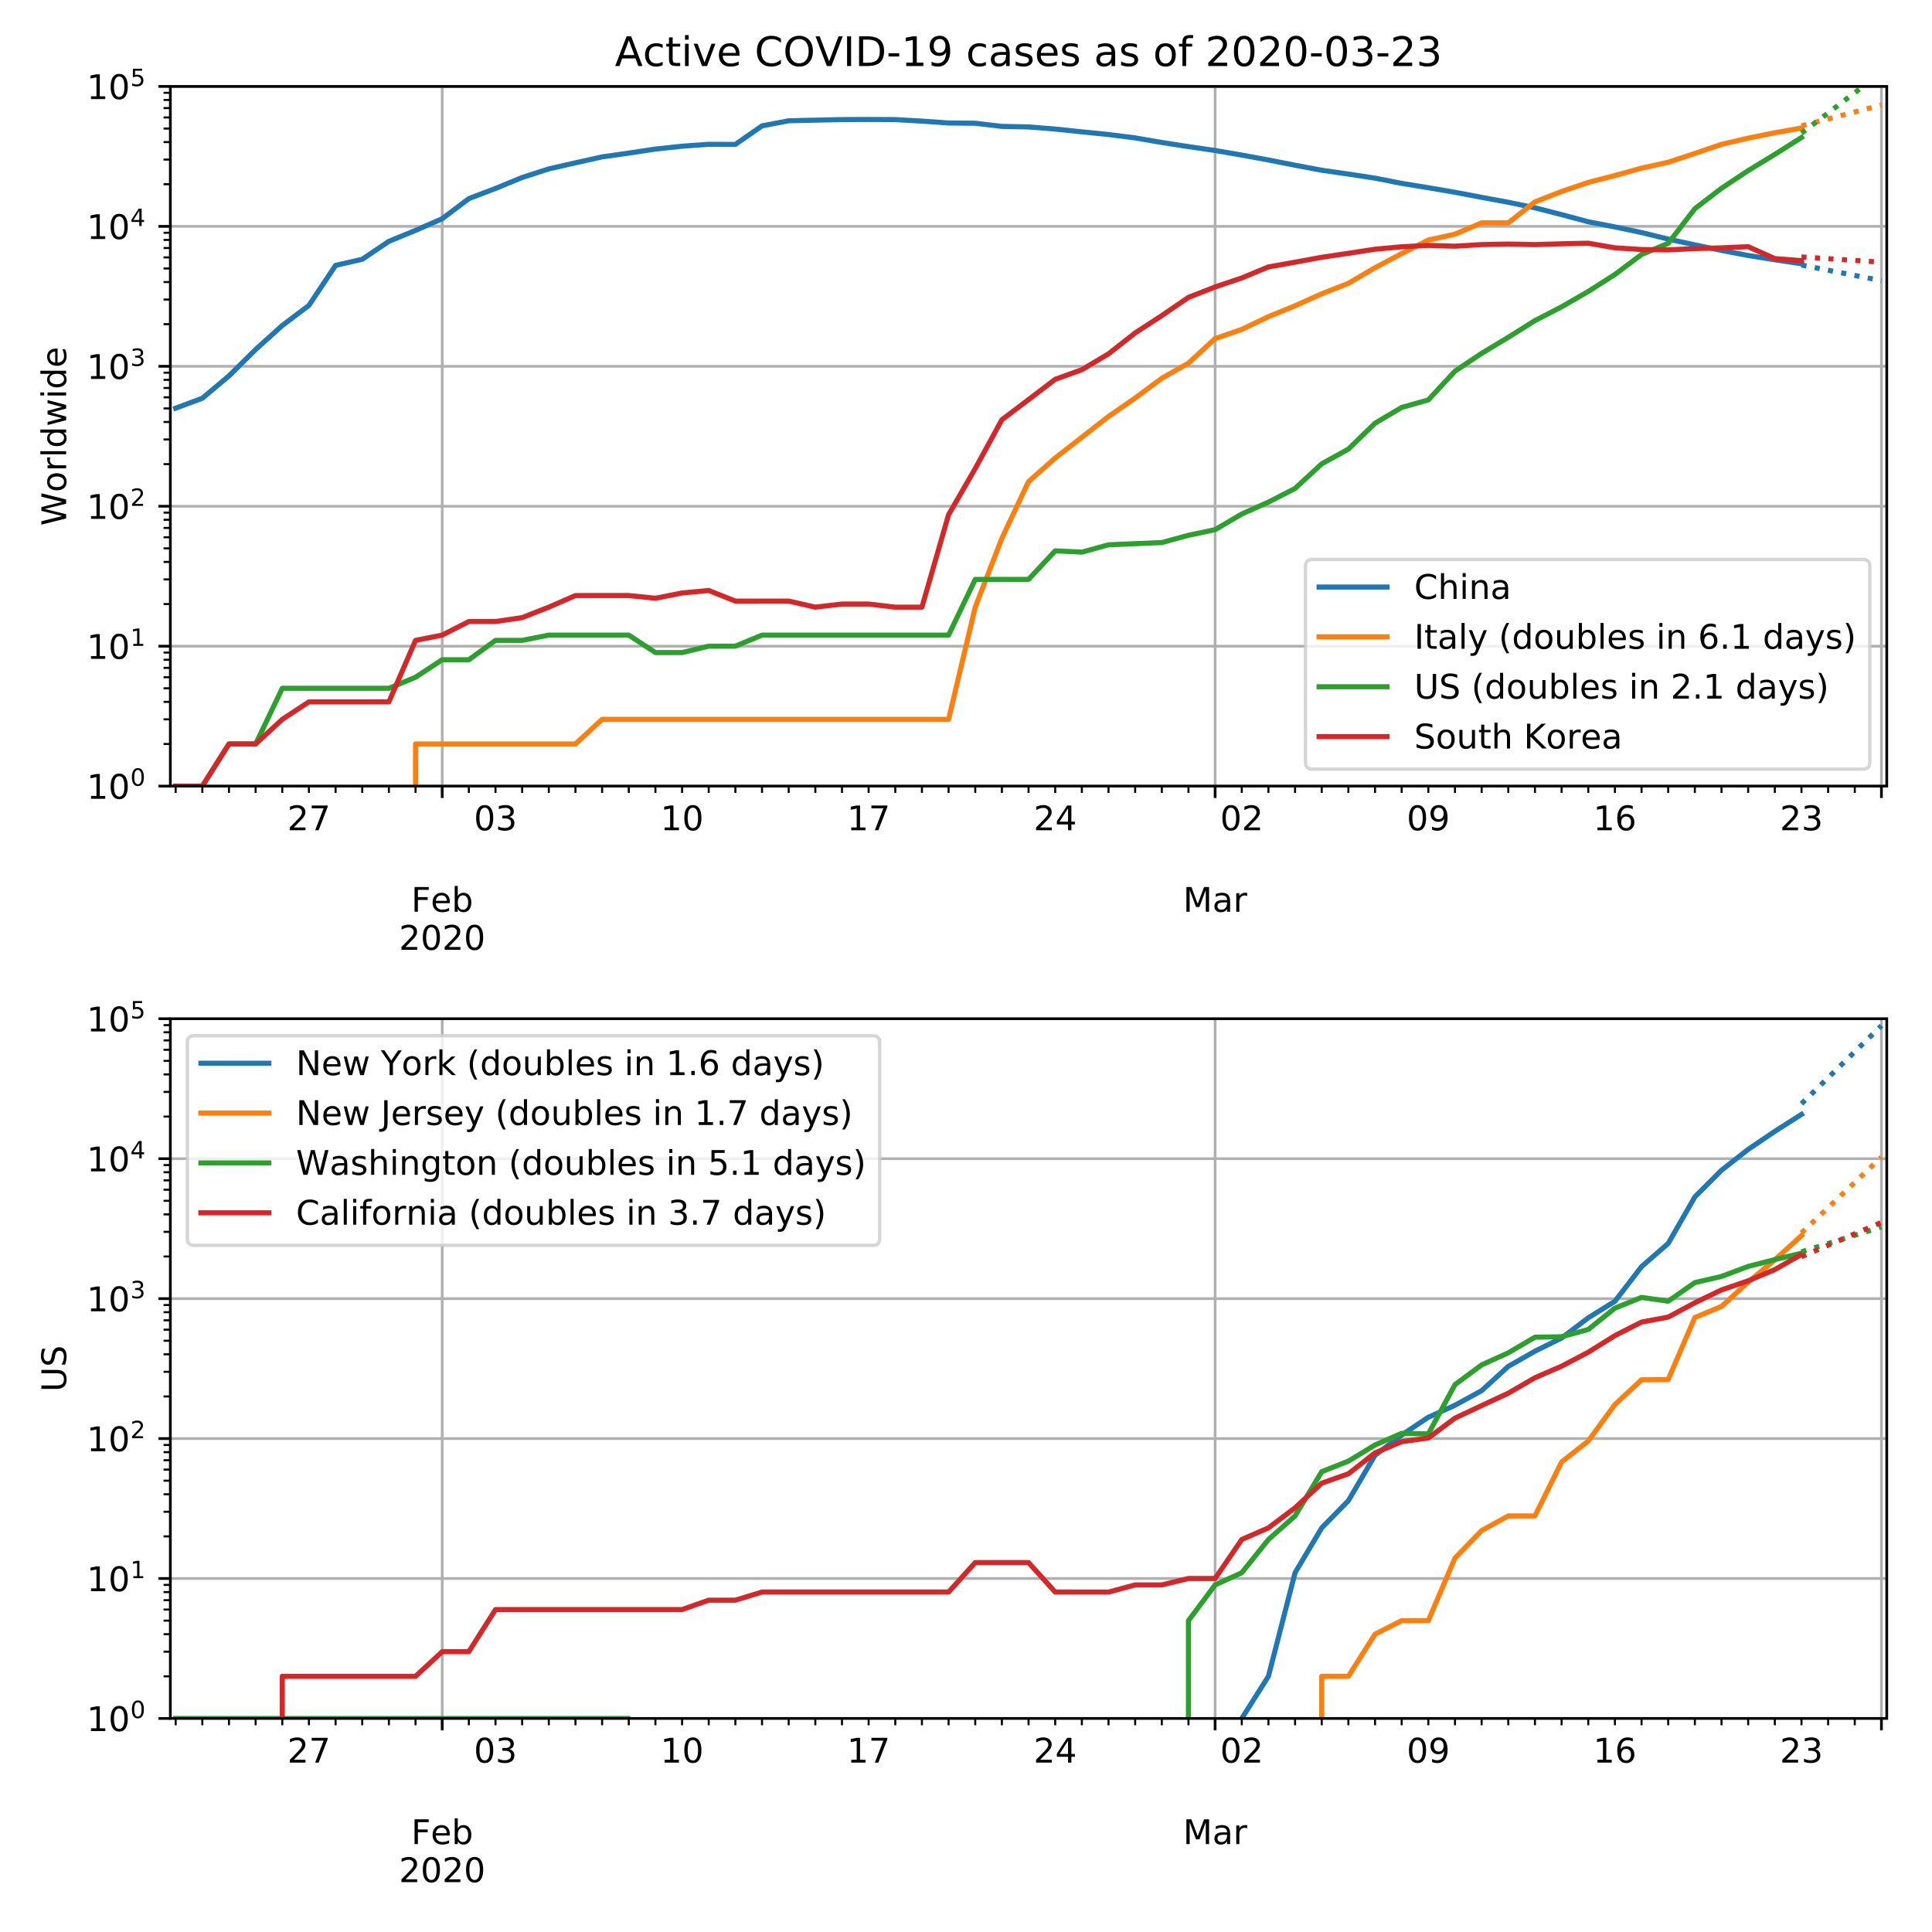 <svg height="758.4" stroke-linejoin="round" viewBox="0 0 568.8 568.8" width="758.4" xmlns="http://www.w3.org/2000/svg" xmlns:xlink="http://www.w3.org/1999/xlink"><defs><path id="v" d="M30.61 48.39q-7.22 0-11.422-5.64-4.204-5.64-4.204-15.453 0-9.813 4.172-15.453 4.188-5.64 11.453-5.64 7.188 0 11.375 5.655 4.203 5.672 4.203 15.438 0 9.719-4.203 15.406-4.187 5.688-11.375 5.688zm0 7.61q11.718 0 18.406-7.625 6.703-7.61 6.703-21.078 0-13.422-6.703-21.078-6.688-7.64-18.407-7.64-11.765 0-18.437 7.64-6.656 7.656-6.656 21.078 0 13.469 6.656 21.078Q18.844 56 30.609 56z" stroke-linejoin="round"/><path id="R" d="M9.813 72.906h13.28l32.329-60.984v60.984h9.562V0h-13.28L19.39 60.984V0H9.813z" stroke-linejoin="round"/><path id="b" d="M0 0v3.5" stroke="#000" stroke-linejoin="round" stroke-width=".8"/><path id="c" d="M9.813 72.906h41.89v-8.312H19.672V43.109h28.906v-8.297H19.672V0h-9.86z" stroke-linejoin="round"/><path id="d" d="M56.203 29.594v-4.39H14.891q.593-9.282 5.593-14.142 5-4.859 13.938-4.859 5.172 0 10.031 1.266 4.86 1.265 9.656 3.812v-8.5Q49.266.734 44.187-.344 39.11-1.422 33.892-1.422q-13.094 0-20.735 7.61-7.64 7.625-7.64 20.625 0 13.421 7.25 21.296Q20.016 56 32.328 56q11.031 0 17.453-7.11 6.422-7.093 6.422-19.296zm-8.984 2.64q-.094 7.36-4.125 11.75-4.032 4.407-10.672 4.407-7.516 0-12.031-4.25-4.516-4.25-5.203-11.97z" stroke-linejoin="round"/><path id="e" d="M48.688 27.297q0 9.906-4.079 15.547-4.078 5.64-11.203 5.64-7.14 0-11.218-5.64-4.079-5.64-4.079-15.547 0-9.906 4.078-15.547 4.079-5.64 11.22-5.64 7.124 0 11.202 5.64t4.078 15.547zM18.108 46.39q2.844 4.875 7.157 7.234Q29.594 56 35.594 56q9.968 0 16.187-7.906 6.235-7.907 6.235-20.797T51.78 6.484q-6.218-7.906-16.187-7.906-6 0-10.328 2.375-4.313 2.375-7.157 7.25V0H9.08v75.984h9.03z" stroke-linejoin="round"/><path id="f" d="M19.188 8.297h34.421V0H7.33v8.297q5.609 5.812 15.296 15.594 9.703 9.797 12.188 12.64 4.734 5.313 6.609 9 1.89 3.688 1.89 7.25 0 5.813-4.078 9.469-4.078 3.672-10.625 3.672-4.64 0-9.797-1.61-5.14-1.609-11-4.89v9.969Q13.767 71.78 18.938 73q5.188 1.219 9.485 1.219 11.328 0 18.062-5.672 6.735-5.656 6.735-15.125 0-4.5-1.688-8.531-1.672-4.016-6.125-9.485-1.218-1.422-7.765-8.187-6.532-6.766-18.453-18.922z" stroke-linejoin="round"/><path id="g" d="M31.781 66.406q-7.61 0-11.453-7.5Q16.5 51.422 16.5 36.375q0-14.984 3.828-22.484 3.844-7.5 11.453-7.5 7.672 0 11.5 7.5 3.844 7.5 3.844 22.484 0 15.047-3.844 22.531-3.828 7.5-11.5 7.5zm0 7.813q12.266 0 18.735-9.703 6.468-9.688 6.468-28.141 0-18.406-6.468-28.11-6.47-9.687-18.735-9.687-12.25 0-18.718 9.688-6.47 9.703-6.47 28.109 0 18.453 6.47 28.14Q19.53 74.22 31.78 74.22z" stroke-linejoin="round"/><path id="h" d="M9.813 72.906h14.703l18.593-49.61 18.703 49.61h14.704V0H66.89v64.016l-18.797-50h-9.907l-18.796 50V0H9.813z" stroke-linejoin="round"/><path id="i" d="M34.281 27.484q-10.89 0-15.093-2.484-4.204-2.484-4.204-8.5 0-4.781 3.157-7.594 3.156-2.797 8.562-2.797 7.485 0 12 5.297 4.516 5.297 4.516 14.078v2zm17.922 3.72V0H43.22v8.297Q40.14 3.328 35.547.953q-4.594-2.375-11.234-2.375-8.391 0-13.36 4.719Q6 8.016 6 15.922q0 9.219 6.172 13.906 6.187 4.688 18.437 4.688h12.61v.89q0 6.203-4.078 9.594-4.078 3.39-11.453 3.39-4.688 0-9.141-1.124-4.438-1.125-8.531-3.375v8.312q4.921 1.906 9.562 2.844 4.64.953 9.031.953 11.875 0 17.735-6.156 5.86-6.14 5.86-18.64z" stroke-linejoin="round"/><path id="j" d="M41.11 46.297q-1.516.875-3.297 1.281Q36.03 48 33.89 48q-7.625 0-11.703-4.953-4.079-4.953-4.079-14.234V0H9.08v54.688h9.03v-8.5q2.844 4.984 7.375 7.39Q30.031 56 36.531 56q.922 0 2.047-.125 1.125-.11 2.484-.36z" stroke-linejoin="round"/><path id="k" d="M0 0v2" stroke="#000" stroke-linejoin="round" stroke-width=".6"/><path id="l" d="M8.203 72.906h46.875v-4.203L28.61 0H18.312L43.22 64.594H8.203z" stroke-linejoin="round"/><path id="m" d="M40.578 39.313Q47.656 37.797 51.625 33q3.984-4.781 3.984-11.813 0-10.78-7.422-16.703-7.421-5.906-21.093-5.906-4.578 0-9.438.906-4.86.907-10.031 2.72v9.515q4.094-2.39 8.969-3.61 4.89-1.218 10.218-1.218 9.266 0 14.125 3.656 4.86 3.656 4.86 10.64 0 6.454-4.516 10.079-4.515 3.64-12.562 3.64h-8.5v8.11h8.89q7.266 0 11.125 2.906 3.86 2.906 3.86 8.375 0 5.61-3.985 8.61-3.968 3.015-11.39 3.015-4.063 0-8.703-.89-4.641-.876-10.203-2.72v8.782q5.624 1.562 10.53 2.344 4.907.78 9.25.78 11.235 0 17.766-5.109 6.547-5.093 6.547-13.78 0-6.063-3.468-10.235-3.47-4.172-9.86-5.782z" stroke-linejoin="round"/><path id="n" d="M12.406 8.297h16.11v55.625l-17.532-3.516v8.985l17.438 3.515h9.86V8.296H54.39V0H12.406z" stroke-linejoin="round"/><path id="o" d="M37.797 64.313L12.89 25.39h24.906zm-2.594 8.593H47.61V25.391h10.407v-8.203H47.609V0h-9.812v17.188H4.89v9.515z" stroke-linejoin="round"/><path id="p" d="M10.984 1.516V10.5q3.72-1.766 7.516-2.688 3.813-.921 7.484-.921 9.766 0 14.907 6.562 5.156 6.563 5.89 19.953-2.828-4.203-7.187-6.453-4.344-2.25-9.61-2.25-10.937 0-17.312 6.61-6.375 6.625-6.375 18.109 0 11.219 6.64 18 6.641 6.797 17.672 6.797 12.657 0 19.313-9.703 6.672-9.688 6.672-28.141 0-17.234-8.188-27.516Q40.234-1.42 26.422-1.42q-3.719 0-7.531.734-3.797.734-7.907 2.203zM30.61 32.422q6.641 0 10.516 4.531 3.89 4.547 3.89 12.469 0 7.86-3.89 12.422-3.875 4.562-10.516 4.562-6.64 0-10.515-4.562-3.875-4.563-3.875-12.422 0-7.922 3.875-12.469 3.875-4.531 10.515-4.531z" stroke-linejoin="round"/><path id="q" d="M33.016 40.375q-6.641 0-10.532-4.547-3.875-4.531-3.875-12.437 0-7.86 3.875-12.438 3.891-4.562 10.532-4.562 6.64 0 10.515 4.562 3.875 4.578 3.875 12.438 0 7.906-3.875 12.437-3.875 4.547-10.515 4.547zm19.578 30.922v-8.984q-3.719 1.75-7.5 2.671-3.782.938-7.5.938-9.766 0-14.922-6.594-5.14-6.594-5.875-19.922 2.875 4.25 7.219 6.516 4.359 2.266 9.578 2.266 10.984 0 17.36-6.672 6.374-6.657 6.374-18.125 0-11.235-6.64-18.032-6.641-6.78-17.672-6.78-12.657 0-19.344 9.687-6.688 9.703-6.688 28.109 0 17.281 8.204 27.563 8.203 10.28 22.015 10.28 3.719 0 7.5-.734t7.89-2.187z" stroke-linejoin="round"/><path id="r" d="M0 0h-3.5" stroke="#000" stroke-linejoin="round" stroke-width=".8"/><path id="s" d="M10.797 72.906h38.719v-8.312H19.828v-17.86q2.14.735 4.281 1.094 2.157.36 4.313.36 12.203 0 19.328-6.688 7.14-6.688 7.14-18.11 0-11.765-7.328-18.296-7.328-6.516-20.656-6.516-4.593 0-9.36.781-4.75.782-9.827 2.344v9.922q4.39-2.39 9.078-3.563 4.687-1.171 9.906-1.171 8.453 0 13.375 4.437 4.938 4.438 4.938 12.063 0 7.609-4.938 12.047-4.922 4.453-13.375 4.453-3.953 0-7.89-.875-3.922-.875-8.016-2.735z" stroke-linejoin="round"/><path id="t" d="M0 0h-2" stroke="#000" stroke-linejoin="round" stroke-width=".6"/><path id="u" d="M3.328 72.906h9.953L28.61 11.281l15.282 61.625h11.093l15.328-61.625 15.282 61.625h10.015L77.297 0H64.89L49.516 63.281 33.984 0H21.578z" stroke-linejoin="round"/><path id="P" d="M53.516 70.516V60.89q-5.61 2.687-10.594 4-4.984 1.328-9.625 1.328-8.047 0-12.422-3.125t-4.375-8.89q0-4.845 2.906-7.313 2.907-2.453 11.016-3.97l5.953-1.218q11.031-2.11 16.281-7.406 5.25-5.297 5.25-14.172 0-10.61-7.11-16.078-7.093-5.469-20.812-5.469-5.172 0-11.015 1.172Q13.14.922 6.89 3.219v10.156q6-3.36 11.765-5.078 5.766-1.703 11.328-1.703 8.438 0 13.032 3.312 4.593 3.328 4.593 9.485 0 5.359-3.297 8.39-3.296 3.032-10.812 4.547L27.484 33.5q-11.03 2.188-15.968 6.875-4.922 4.688-4.922 13.047 0 9.672 6.812 15.234 6.813 5.563 18.766 5.563 5.14 0 10.453-.938 5.328-.922 10.89-2.765z" stroke-linejoin="round"/><path id="w" d="M9.422 75.984h8.984V0H9.422z" stroke-linejoin="round"/><path id="x" d="M45.406 46.39v29.594h8.985V0h-8.985v8.203Q42.578 3.328 38.25.953q-4.313-2.375-10.375-2.375-9.906 0-16.14 7.906-6.22 7.922-6.22 20.813 0 12.89 6.22 20.797Q17.968 56 27.874 56q6.063 0 10.375-2.375 4.328-2.36 7.156-7.234zm-30.61-19.093q0-9.906 4.079-15.547 4.078-5.64 11.203-5.64 7.125 0 11.219 5.64 4.11 5.64 4.11 15.547 0 9.906-4.11 15.547-4.094 5.64-11.219 5.64-7.125 0-11.203-5.64-4.078-5.64-4.078-15.547z" stroke-linejoin="round"/><path id="y" d="M4.203 54.688h8.985l11.234-42.672 11.172 42.672h10.593l11.235-42.672 11.187 42.672h8.985L63.28 0H52.688L40.922 44.828 29.109 0H18.5z" stroke-linejoin="round"/><path id="z" d="M9.422 54.688h8.984V0H9.422zm0 21.296h8.984v-11.39H9.422z" stroke-linejoin="round"/><path id="A" d="M48.781 52.594v-8.407q-3.812 2.11-7.64 3.157-3.828 1.047-7.735 1.047-8.75 0-13.593-5.547-4.829-5.532-4.829-15.547 0-10.016 4.829-15.563 4.843-5.53 13.593-5.53 3.907 0 7.735 1.046 3.828 1.047 7.64 3.156V2.094Q45.016.344 40.984-.531q-4.015-.89-8.562-.89-12.36 0-19.64 7.765-7.266 7.765-7.266 20.953 0 13.375 7.343 21.031Q20.22 56 33.016 56q4.14 0 8.093-.86 3.953-.843 7.672-2.546z" stroke-linejoin="round"/><path id="B" d="M18.313 70.219V54.688h18.5v-6.985h-18.5V18.016q0-6.688 1.828-8.594 1.828-1.906 7.453-1.906h9.218V0h-9.218q-10.407 0-14.36 3.875-3.953 3.89-3.953 14.14v29.688H2.687v6.984h6.594V70.22z" stroke-linejoin="round"/><path id="C" d="M64.406 67.281v-10.39q-4.984 4.64-10.625 6.922-5.64 2.296-11.984 2.296-12.5 0-19.14-7.64-6.641-7.64-6.641-22.094 0-14.406 6.64-22.047 6.64-7.64 19.14-7.64 6.345 0 11.985 2.296 5.64 2.297 10.625 6.938V5.609Q59.234 2.094 53.437.33q-5.78-1.75-12.218-1.75-16.563 0-26.094 10.124-9.516 10.14-9.516 27.672 0 17.578 9.516 27.703 9.531 10.14 26.094 10.14 6.531 0 12.312-1.734 5.797-1.734 10.875-5.203z" stroke-linejoin="round"/><path id="D" d="M9.813 72.906h9.859V0h-9.86z" stroke-linejoin="round"/><path id="E" d="M4.89 31.39h26.313v-8H4.891z" stroke-linejoin="round"/><path id="F" d="M44.281 53.078v-8.5q-3.797 1.953-7.906 2.922-4.094.984-8.5.984-6.688 0-10.031-2.047-3.344-2.046-3.344-6.156 0-3.125 2.39-4.906 2.391-1.781 9.626-3.39l3.078-.688q9.562-2.047 13.593-5.781 4.032-3.735 4.032-10.422 0-7.625-6.032-12.078-6.03-4.438-16.578-4.438-4.39 0-9.156.86Q10.688.296 5.422 2v9.281q4.984-2.594 9.812-3.89 4.829-1.282 9.579-1.282 6.343 0 9.75 2.172 3.421 2.172 3.421 6.125 0 3.656-2.468 5.61-2.453 1.953-10.813 3.765l-3.125.735q-8.344 1.75-12.062 5.39-3.704 3.64-3.704 9.985 0 7.718 5.47 11.906Q16.75 56 26.811 56q4.97 0 9.36-.734 4.406-.72 8.11-2.188z" stroke-linejoin="round"/><path id="G" d="M37.11 75.984V68.5h-8.594q-4.828 0-6.72-1.953-1.874-1.953-1.874-7.031v-4.828h14.797v-6.985H19.922V0H10.89v47.703H2.297v6.984h8.594V58.5q0 9.125 4.25 13.297 4.25 4.187 13.468 4.187z" stroke-linejoin="round"/><path id="H" d="M54.89 33.016V0h-8.984v32.719q0 7.765-3.031 11.61-3.031 3.858-9.078 3.858-7.281 0-11.484-4.64-4.204-4.625-4.204-12.64V0H9.08v75.984h9.03V46.188q3.235 4.937 7.594 7.374Q30.078 56 35.797 56q9.422 0 14.25-5.828 4.844-5.828 4.844-17.156z" stroke-linejoin="round"/><path id="I" d="M54.89 33.016V0h-8.984v32.719q0 7.765-3.031 11.61-3.031 3.858-9.078 3.858-7.281 0-11.484-4.64-4.204-4.625-4.204-12.64V0H9.08v54.688h9.03v-8.5q3.235 4.937 7.594 7.374Q30.078 56 35.797 56q9.422 0 14.25-5.828 4.844-5.828 4.844-17.156z" stroke-linejoin="round"/><path id="J" d="M32.172-5.078q-3.797-9.766-7.422-12.735-3.61-2.984-9.656-2.984H7.906v7.516h5.282q3.703 0 5.75 1.765Q21-9.766 23.483-3.219l1.61 4.094-22.11 53.813H12.5l17.094-42.766 17.093 42.766h9.516z" stroke-linejoin="round"/><path id="K" d="M31 75.875q-6.531-11.219-9.719-22.219-3.172-10.984-3.172-22.265 0-11.266 3.203-22.328Q24.517-2 31-13.188h-7.813Q15.875-1.704 12.235 9.375q-3.64 11.078-3.64 22.016 0 10.89 3.61 21.922 3.624 11.046 10.983 22.562z" stroke-linejoin="round"/><path id="L" d="M8.5 21.578v33.11h8.984V21.922q0-7.766 3.016-11.656 3.031-3.875 9.094-3.875 7.265 0 11.484 4.64 4.234 4.64 4.234 12.656v31h8.985V0h-8.984v8.406Q42.047 3.422 37.718 1q-4.313-2.422-10.032-2.422-9.421 0-14.312 5.86Q8.5 10.296 8.5 21.578z" stroke-linejoin="round"/><path id="M" d="M10.688 12.406H21V0H10.687z" stroke-linejoin="round"/><path id="N" d="M8.016 75.875h7.812q7.313-11.516 10.953-22.563 3.64-11.03 3.64-21.921 0-10.938-3.64-22.016-3.64-11.078-10.953-22.563H8.016Q14.5-2 17.703 9.063q3.203 11.063 3.203 22.329 0 11.28-3.203 22.265-3.203 11-9.687 22.219z" stroke-linejoin="round"/><path id="O" d="M8.688 72.906h9.921V28.61q0-11.718 4.235-16.875 4.25-5.14 13.781-5.14 9.469 0 13.719 5.14 4.25 5.157 4.25 16.875v44.297H64.5V27.391q0-14.25-7.063-21.532-7.046-7.28-20.812-7.28-13.828 0-20.89 7.28-7.047 7.282-7.047 21.532z" stroke-linejoin="round"/><clipPath id="Q" stroke-linejoin="round"><path d="M50.15 299.928h505.33v206H50.15z"/></clipPath><clipPath id="a" stroke-linejoin="round"><path d="M50.15 25.44h505.33v206H50.15z"/></clipPath></defs><path d="M0 568.8h568.8V0H0z" fill="#fff"/><path d="M50.15 231.44h505.33v-206H50.15z" fill="#fff"/><path clip-path="url(#a)" d="M130.187 231.44v-206" fill="none" stroke="#b0b0b0" stroke-linecap="square" stroke-width=".8"/><use stroke="#000" stroke-width=".8" x="130.187" xlink:href="#b" y="231.44"/><g transform="matrix(.1 0 0 -.1 121.064 268.434)"><use xlink:href="#c"/><use x="57.441" xlink:href="#d"/><use x="118.965" xlink:href="#e"/></g><g transform="matrix(.1 0 0 -.1 117.462 279.632)"><use xlink:href="#f"/><use x="63.623" xlink:href="#g"/><use x="127.246" xlink:href="#f"/><use x="190.869" xlink:href="#g"/></g><path clip-path="url(#a)" d="M357.742 231.44v-206" fill="none" stroke="#b0b0b0" stroke-linecap="square" stroke-width=".8"/><use stroke="#000" stroke-width=".8" x="357.742" xlink:href="#b" y="231.44"/><g transform="matrix(.1 0 0 -.1 348.309 268.434)"><use xlink:href="#h"/><use x="86.279" xlink:href="#i"/><use x="147.559" xlink:href="#j"/></g><g stroke-width=".8"><path clip-path="url(#a)" d="M553.91 231.44v-206" fill="none" stroke="#b0b0b0" stroke-linecap="square"/><use stroke="#000" x="553.911" xlink:href="#b" y="231.44"/></g><use stroke="#000" stroke-width=".6" x="51.72" xlink:href="#k" y="231.44"/><use stroke="#000" stroke-width=".6" x="59.566" xlink:href="#k" y="231.44"/><use stroke="#000" stroke-width=".6" x="67.413" xlink:href="#k" y="231.44"/><use stroke="#000" stroke-width=".6" x="75.26" xlink:href="#k" y="231.44"/><use stroke="#000" stroke-width=".6" x="83.106" xlink:href="#k" y="231.44"/><use stroke="#000" stroke-width=".6" x="90.953" xlink:href="#k" y="231.44"/><g transform="matrix(.1 0 0 -.1 84.59 244.438)"><use xlink:href="#f"/><use x="63.623" xlink:href="#l"/></g><g stroke="#000" stroke-width=".6"><use x="98.8" xlink:href="#k" y="231.44"/><use x="106.647" xlink:href="#k" y="231.44"/><use x="114.493" xlink:href="#k" y="231.44"/><use x="122.34" xlink:href="#k" y="231.44"/><use x="130.187" xlink:href="#k" y="231.44"/><use x="138.034" xlink:href="#k" y="231.44"/></g><use stroke="#000" stroke-width=".6" x="145.88" xlink:href="#k" y="231.44"/><g transform="matrix(.1 0 0 -.1 139.518 244.438)"><use xlink:href="#g"/><use x="63.623" xlink:href="#m"/></g><use stroke="#000" stroke-width=".6" x="153.727" xlink:href="#k" y="231.44"/><use stroke="#000" stroke-width=".6" x="161.574" xlink:href="#k" y="231.44"/><use stroke="#000" stroke-width=".6" x="169.421" xlink:href="#k" y="231.44"/><use stroke="#000" stroke-width=".6" x="177.267" xlink:href="#k" y="231.44"/><use stroke="#000" stroke-width=".6" x="185.114" xlink:href="#k" y="231.44"/><use stroke="#000" stroke-width=".6" x="192.961" xlink:href="#k" y="231.44"/><use stroke="#000" stroke-width=".6" x="200.808" xlink:href="#k" y="231.44"/><g transform="matrix(.1 0 0 -.1 194.445 244.438)"><use xlink:href="#n"/><use x="63.623" xlink:href="#g"/></g><use stroke="#000" stroke-width=".6" x="208.654" xlink:href="#k" y="231.44"/><use stroke="#000" stroke-width=".6" x="216.501" xlink:href="#k" y="231.44"/><use stroke="#000" stroke-width=".6" x="224.348" xlink:href="#k" y="231.44"/><use stroke="#000" stroke-width=".6" x="232.194" xlink:href="#k" y="231.44"/><use stroke="#000" stroke-width=".6" x="240.041" xlink:href="#k" y="231.44"/><use stroke="#000" stroke-width=".6" x="247.888" xlink:href="#k" y="231.44"/><use stroke="#000" stroke-width=".6" x="255.735" xlink:href="#k" y="231.44"/><g transform="matrix(.1 0 0 -.1 249.372 244.438)"><use xlink:href="#n"/><use x="63.623" xlink:href="#l"/></g><use stroke="#000" stroke-width=".6" x="263.581" xlink:href="#k" y="231.44"/><use stroke="#000" stroke-width=".6" x="271.428" xlink:href="#k" y="231.44"/><use stroke="#000" stroke-width=".6" x="279.275" xlink:href="#k" y="231.44"/><use stroke="#000" stroke-width=".6" x="287.122" xlink:href="#k" y="231.44"/><use stroke="#000" stroke-width=".6" x="294.968" xlink:href="#k" y="231.44"/><use stroke="#000" stroke-width=".6" x="302.815" xlink:href="#k" y="231.44"/><use stroke="#000" stroke-width=".6" x="310.662" xlink:href="#k" y="231.44"/><g transform="matrix(.1 0 0 -.1 304.3 244.438)"><use xlink:href="#f"/><use x="63.623" xlink:href="#o"/></g><use stroke="#000" stroke-width=".6" x="318.509" xlink:href="#k" y="231.44"/><use stroke="#000" stroke-width=".6" x="326.355" xlink:href="#k" y="231.44"/><use stroke="#000" stroke-width=".6" x="334.202" xlink:href="#k" y="231.44"/><use stroke="#000" stroke-width=".6" x="342.049" xlink:href="#k" y="231.44"/><use stroke="#000" stroke-width=".6" x="349.896" xlink:href="#k" y="231.44"/><use stroke="#000" stroke-width=".6" x="357.742" xlink:href="#k" y="231.44"/><use stroke="#000" stroke-width=".6" x="365.589" xlink:href="#k" y="231.44"/><g transform="matrix(.1 0 0 -.1 359.226 244.438)"><use xlink:href="#g"/><use x="63.623" xlink:href="#f"/></g><use stroke="#000" stroke-width=".6" x="373.436" xlink:href="#k" y="231.44"/><use stroke="#000" stroke-width=".6" x="381.282" xlink:href="#k" y="231.44"/><use stroke="#000" stroke-width=".6" x="389.129" xlink:href="#k" y="231.44"/><use stroke="#000" stroke-width=".6" x="396.976" xlink:href="#k" y="231.44"/><use stroke="#000" stroke-width=".6" x="404.823" xlink:href="#k" y="231.44"/><use stroke="#000" stroke-width=".6" x="412.669" xlink:href="#k" y="231.44"/><use stroke="#000" stroke-width=".6" x="420.516" xlink:href="#k" y="231.44"/><g transform="matrix(.1 0 0 -.1 414.154 244.438)"><use xlink:href="#g"/><use x="63.623" xlink:href="#p"/></g><use stroke="#000" stroke-width=".6" x="428.363" xlink:href="#k" y="231.44"/><use stroke="#000" stroke-width=".6" x="436.21" xlink:href="#k" y="231.44"/><use stroke="#000" stroke-width=".6" x="444.056" xlink:href="#k" y="231.44"/><use stroke="#000" stroke-width=".6" x="451.903" xlink:href="#k" y="231.44"/><use stroke="#000" stroke-width=".6" x="459.75" xlink:href="#k" y="231.44"/><use stroke="#000" stroke-width=".6" x="467.597" xlink:href="#k" y="231.44"/><g><use stroke="#000" stroke-width=".6" x="475.443" xlink:href="#k" y="231.44"/><g transform="matrix(.1 0 0 -.1 469.08 244.438)"><use xlink:href="#n"/><use x="63.623" xlink:href="#q"/></g></g><use stroke="#000" stroke-width=".6" x="483.29" xlink:href="#k" y="231.44"/><use stroke="#000" stroke-width=".6" x="491.137" xlink:href="#k" y="231.44"/><use stroke="#000" stroke-width=".6" x="498.984" xlink:href="#k" y="231.44"/><use stroke="#000" stroke-width=".6" x="506.83" xlink:href="#k" y="231.44"/><use stroke="#000" stroke-width=".6" x="514.677" xlink:href="#k" y="231.44"/><use stroke="#000" stroke-width=".6" x="522.524" xlink:href="#k" y="231.44"/><g><use stroke="#000" stroke-width=".6" x="530.37" xlink:href="#k" y="231.44"/><g transform="matrix(.1 0 0 -.1 524.008 244.438)"><use xlink:href="#f"/><use x="63.623" xlink:href="#m"/></g></g><use stroke="#000" stroke-width=".6" x="538.217" xlink:href="#k" y="231.44"/><use stroke="#000" stroke-width=".6" x="546.064" xlink:href="#k" y="231.44"/><use stroke="#000" stroke-width=".6" x="553.911" xlink:href="#k" y="231.44"/><g><path clip-path="url(#a)" d="M50.15 231.44h505.33" fill="none" stroke="#b0b0b0" stroke-linecap="square" stroke-width=".8"/><use stroke="#000" stroke-width=".8" x="50.15" xlink:href="#r" y="231.44"/><g transform="matrix(.1 0 0 -.1 25.55 235.24)"><use transform="translate(0 .766)" xlink:href="#n"/><use transform="translate(63.623 .766)" xlink:href="#g"/><use transform="matrix(.7 0 0 .7 128.203 39.047)" xlink:href="#g"/></g><path clip-path="url(#a)" d="M50.15 190.24h505.33" fill="none" stroke="#b0b0b0" stroke-linecap="square" stroke-width=".8"/><use stroke="#000" stroke-width=".8" x="50.15" xlink:href="#r" y="190.24"/><g transform="matrix(.1 0 0 -.1 25.55 194.04)"><use transform="translate(0 .684)" xlink:href="#n"/><use transform="translate(63.623 .684)" xlink:href="#g"/><use transform="matrix(.7 0 0 .7 128.203 38.966)" xlink:href="#n"/></g><path clip-path="url(#a)" d="M50.15 149.04h505.33" fill="none" stroke="#b0b0b0" stroke-linecap="square" stroke-width=".8"/><use stroke="#000" stroke-width=".8" x="50.15" xlink:href="#r" y="149.04"/><g transform="matrix(.1 0 0 -.1 25.55 152.84)"><use transform="translate(0 .766)" xlink:href="#n"/><use transform="translate(63.623 .766)" xlink:href="#g"/><use transform="matrix(.7 0 0 .7 128.203 39.047)" xlink:href="#f"/></g><g><path clip-path="url(#a)" d="M50.15 107.84h505.33" fill="none" stroke="#b0b0b0" stroke-linecap="square" stroke-width=".8"/><use stroke="#000" stroke-width=".8" x="50.15" xlink:href="#r" y="107.84"/><g transform="matrix(.1 0 0 -.1 25.55 111.64)"><use transform="translate(0 .766)" xlink:href="#n"/><use transform="translate(63.623 .766)" xlink:href="#g"/><use transform="matrix(.7 0 0 .7 128.203 39.047)" xlink:href="#m"/></g></g><g><path clip-path="url(#a)" d="M50.15 66.64h505.33" fill="none" stroke="#b0b0b0" stroke-linecap="square" stroke-width=".8"/><use stroke="#000" stroke-width=".8" x="50.15" xlink:href="#r" y="66.64"/><g transform="matrix(.1 0 0 -.1 25.55 70.44)"><use transform="translate(0 .684)" xlink:href="#n"/><use transform="translate(63.623 .684)" xlink:href="#g"/><use transform="matrix(.7 0 0 .7 128.203 38.966)" xlink:href="#o"/></g></g><g><path clip-path="url(#a)" d="M50.15 25.44h505.33" fill="none" stroke="#b0b0b0" stroke-linecap="square" stroke-width=".8"/><use stroke="#000" stroke-width=".8" x="50.15" xlink:href="#r" y="25.44"/><g transform="matrix(.1 0 0 -.1 25.55 29.24)"><use transform="translate(0 .684)" xlink:href="#n"/><use transform="translate(63.623 .684)" xlink:href="#g"/><use transform="matrix(.7 0 0 .7 128.203 38.966)" xlink:href="#s"/></g></g><g stroke="#000" stroke-width=".6"><use x="50.15" xlink:href="#t" y="219.038"/><use x="50.15" xlink:href="#t" y="211.783"/><use x="50.15" xlink:href="#t" y="206.635"/><use x="50.15" xlink:href="#t" y="202.642"/><use x="50.15" xlink:href="#t" y="199.38"/><use x="50.15" xlink:href="#t" y="196.622"/><use x="50.15" xlink:href="#t" y="194.233"/><use x="50.15" xlink:href="#t" y="192.125"/><use x="50.15" xlink:href="#t" y="177.838"/><use x="50.15" xlink:href="#t" y="170.583"/><use x="50.15" xlink:href="#t" y="165.435"/><use x="50.15" xlink:href="#t" y="161.442"/><use x="50.15" xlink:href="#t" y="158.18"/><use x="50.15" xlink:href="#t" y="155.422"/><use x="50.15" xlink:href="#t" y="153.033"/><use x="50.15" xlink:href="#t" y="150.925"/><use x="50.15" xlink:href="#t" y="136.638"/><use x="50.15" xlink:href="#t" y="129.383"/><use x="50.15" xlink:href="#t" y="124.235"/><use x="50.15" xlink:href="#t" y="120.242"/><use x="50.15" xlink:href="#t" y="116.98"/><use x="50.15" xlink:href="#t" y="114.222"/><use x="50.15" xlink:href="#t" y="111.833"/><use x="50.15" xlink:href="#t" y="109.725"/><use x="50.15" xlink:href="#t" y="95.438"/><use x="50.15" xlink:href="#t" y="88.183"/><use x="50.15" xlink:href="#t" y="83.035"/><use x="50.15" xlink:href="#t" y="79.042"/><use x="50.15" xlink:href="#t" y="75.78"/><use x="50.15" xlink:href="#t" y="73.022"/><use x="50.15" xlink:href="#t" y="70.633"/><use x="50.15" xlink:href="#t" y="68.525"/><use x="50.15" xlink:href="#t" y="54.238"/><use x="50.15" xlink:href="#t" y="46.983"/><use x="50.15" xlink:href="#t" y="41.835"/><use x="50.15" xlink:href="#t" y="37.842"/><use x="50.15" xlink:href="#t" y="34.58"/><use x="50.15" xlink:href="#t" y="31.822"/><use x="50.15" xlink:href="#t" y="29.433"/><use x="50.15" xlink:href="#t" y="27.325"/></g><g transform="matrix(0 -.1 -.1 0 19.47 154.787)"><use xlink:href="#u"/><use x="98.799" xlink:href="#v"/><use x="159.98" xlink:href="#j"/><use x="201.094" xlink:href="#w"/><use x="228.877" xlink:href="#x"/><use x="292.354" xlink:href="#y"/><use x="374.141" xlink:href="#z"/><use x="401.924" xlink:href="#x"/><use x="465.4" xlink:href="#d"/></g></g><g fill="none"><path clip-path="url(#a)" d="M51.72 120.171l7.846-2.92 7.847-6.587 7.847-7.765 7.846-7.073 7.847-5.91L98.8 78.129l7.847-1.795 7.846-5.29 7.847-3.213 7.847-3.436 7.847-5.92 7.846-2.99 7.847-3.233 7.847-2.524 7.847-1.793 7.846-1.746 7.847-1.116 7.847-1.187 7.847-.838 7.846-.567 7.847.036 7.847-5.462 7.846-1.494 7.847-.185 7.847-.169 7.847-.034 7.846.033 7.847.456 7.847.553 7.847.071 7.846.926 7.847.162 7.847.623 7.847.821 7.846.792 7.847.991 7.847 1.349 7.847 1.214 7.846 1.143 7.847 1.352 7.847 1.442 7.846 1.546 7.847 1.477 7.847 1.12 7.847 1.204 7.846 1.539 7.847 1.282 7.847 1.343 7.847 1.489 7.846 1.453 7.847 1.625 7.847 2.015 7.847 2.097 7.846 1.518 7.847 1.657 7.847 1.931 7.847 1.698 7.846 1.628 7.847 1.502 7.847 1.255 7.846 1.175" stroke="#1f77b4" stroke-linecap="square" stroke-width="1.5"/><path clip-path="url(#a)" d="M530.37 78.027l7.847 1.53 7.847 1.532 7.847 1.53" stroke="#1f77b4" stroke-dasharray="1.5 2.475" stroke-width="1.5"/><path clip-path="url(#a)" d="M122.273 569.8l.067-350.762h47.081l7.846-7.255h102.008l7.847-33.028 7.846-20.274 7.847-16.696 7.847-6.934 7.847-6.113 7.846-6.127 7.847-5.42 7.847-5.822 7.847-4.453 7.846-7.227 7.847-2.71 7.847-3.752 7.846-3.199 7.847-3.53 7.847-3.083 7.847-4.59 7.846-4.163 7.847-3.996 7.847-1.726 7.847-3.326h7.846l7.847-6.175 7.847-3.066 7.847-2.667 7.846-2.026 7.847-2.18 7.847-1.731 7.847-2.594 7.846-2.679 7.847-1.822 7.847-1.586 7.846-1.395" stroke="#ff7f0e" stroke-linecap="square" stroke-width="1.5"/><path clip-path="url(#a)" d="M530.37 37.062l7.847-2.046 7.847-2.046 7.847-2.046" stroke="#ff7f0e" stroke-dasharray="1.5 2.475" stroke-width="1.5"/><path clip-path="url(#a)" d="M51.72 231.44h7.846l7.847-12.402h7.847l7.846-16.396h31.387l7.847-3.262 7.847-5.147h7.847l7.846-5.698h7.847l7.847-1.557H185.114l7.847 5.147h7.847l7.846-1.885h7.847l7.847-3.262H279.275l7.847-16.395H302.815l7.847-8.41 7.847.377 7.846-2.15 7.847-.335 7.847-.328 7.847-2.144 7.846-1.652 7.847-4.614 7.847-3.498 7.846-4.026 7.847-7.255 7.847-4.327 7.847-7.624 7.846-4.639 7.847-2.216 7.847-8.468 7.847-5.24 7.846-4.726 7.847-4.913 7.847-4.06 7.847-4.518 7.846-5.008 7.847-5.89 7.847-3.279 7.847-10.2 7.846-6.01 7.847-5.196 7.847-4.783 7.846-4.958" stroke="#2ca02c" stroke-linecap="square" stroke-width="1.5"/><path clip-path="url(#a)" d="M530.37 39.209l7.847-5.96 7.847-5.959 7.847-5.959" stroke="#2ca02c" stroke-dasharray="1.5 2.475" stroke-width="1.5"/><path clip-path="url(#a)" d="M51.72 231.44h7.846l7.847-12.402h7.847l7.846-7.255 7.847-5.148h23.54l7.847-18.1 7.847-1.557 7.847-3.993h7.846l7.847-1.155 7.847-3.075 7.847-3.418H185.114l7.847.795 7.847-1.557 7.846-.73 7.847 3.12H232.194l7.847 1.79 7.847-.917h7.847l7.846.917h7.847l7.847-27.223 7.847-13.596 7.846-14.36 7.847-5.927 7.847-5.972 7.847-2.825 7.846-4.672 7.847-6.158 7.847-5.1 7.847-5.366 7.846-3.073 7.847-2.646 7.847-3.247 7.846-1.399 7.847-1.447 7.847-1.163 7.847-1.203 7.846-.725 7.847-.4 7.847.235 7.847-.477 7.846-.152 7.847.161 7.847-.242 7.847-.173 7.846 1.356 7.847.496 7.847.113 7.847-.379 7.846-.215 7.847-.35 7.847 3.503 7.846.62" stroke="#d62728" stroke-linecap="square" stroke-width="1.5"/><path clip-path="url(#a)" d="M530.37 75.645l7.847.516 7.847.515 7.847.515" stroke="#d62728" stroke-dasharray="1.5 2.475" stroke-width="1.5"/><path d="M50.15 231.44v-206M555.48 231.44v-206M50.15 231.44h505.33M50.15 25.44h505.33" stroke="#000" stroke-linecap="square" stroke-linejoin="miter" stroke-width=".8"/></g><g transform="matrix(.12 0 0 -.12 181.036 19.44)"><path d="M34.188 63.188L20.797 26.906h26.812zm-5.579 9.718h11.188L67.578 0h-10.25l-6.64 18.703h-32.86L11.188 0H.78z"/><use x="68.393" xlink:href="#A"/><use x="123.373" xlink:href="#B"/><use x="162.582" xlink:href="#z"/><path d="M193.35 54.688h9.515L219.96 8.797l17.094 45.89h9.515L226.053 0H213.85z"/><use x="249.545" xlink:href="#d"/><use x="342.855" xlink:href="#C"/><path d="M452.086 66.219q-10.75 0-17.078-8.016-6.313-8-6.313-21.828 0-13.766 6.313-21.781 6.328-8 17.078-8 10.734 0 17.016 8 6.28 8.015 6.28 21.781 0 13.828-6.28 21.828-6.282 8.016-17.016 8.016zm0 8q15.328 0 24.5-10.281 9.187-10.282 9.187-27.563 0-17.234-9.187-27.516-9.172-10.28-24.5-10.28-15.375 0-24.594 10.25-9.203 10.265-9.203 27.546t9.203 27.563q9.219 10.28 24.594 10.28zM519.984 0l-27.828 72.906h10.297l23.11-61.375 23.14 61.375h10.25L531.172 0z"/><use x="559.783" xlink:href="#D"/><path d="M608.947 64.797V8.109h11.922q15.094 0 22.094 6.829 7 6.843 7 21.593 0 14.64-7 21.453-7 6.813-22.094 6.813zm-9.86 8.11h20.267q21.187 0 31.093-8.813 9.922-8.813 9.922-27.563 0-18.86-9.969-27.703Q640.447 0 619.354 0h-20.266z"/><use x="666.277" xlink:href="#E"/><use x="702.361" xlink:href="#n"/><use x="765.984" xlink:href="#p"/><use x="861.395" xlink:href="#A"/><use x="916.375" xlink:href="#i"/><use x="977.654" xlink:href="#F"/><use x="1029.754" xlink:href="#d"/><use x="1091.277" xlink:href="#F"/><use x="1175.164" xlink:href="#i"/><use x="1236.443" xlink:href="#F"/><use x="1320.33" xlink:href="#v"/><use x="1381.512" xlink:href="#G"/><use x="1448.504" xlink:href="#f"/><use x="1512.127" xlink:href="#g"/><use x="1575.75" xlink:href="#f"/><use x="1639.373" xlink:href="#g"/><use x="1702.996" xlink:href="#E"/><use x="1739.08" xlink:href="#g"/><use x="1802.703" xlink:href="#m"/><use x="1866.326" xlink:href="#E"/><use x="1902.41" xlink:href="#f"/><use x="1966.033" xlink:href="#m"/></g><g><path d="M386.352 226.44H548.48q2 0 2-2v-57.712q0-2-2-2H386.352q-2 0-2 2v57.712q0 2 2 2z" fill="#fff" opacity=".8" stroke="#ccc" stroke-linejoin="miter"/><path d="M388.352 172.826h20" fill="none" stroke="#1f77b4" stroke-linecap="square" stroke-width="1.5"/><g transform="matrix(.1 0 0 -.1 416.352 176.326)"><use xlink:href="#C"/><use x="69.824" xlink:href="#H"/><use x="133.203" xlink:href="#z"/><use x="160.986" xlink:href="#I"/><use x="224.365" xlink:href="#i"/></g><path d="M388.352 187.504h20" fill="none" stroke="#ff7f0e" stroke-linecap="square" stroke-width="1.5"/><g transform="matrix(.1 0 0 -.1 416.352 191.004)"><use xlink:href="#D"/><use x="29.492" xlink:href="#B"/><use x="68.701" xlink:href="#i"/><use x="129.98" xlink:href="#w"/><use x="157.764" xlink:href="#J"/><use x="248.73" xlink:href="#K"/><use x="287.744" xlink:href="#x"/><use x="351.221" xlink:href="#v"/><use x="412.402" xlink:href="#L"/><use x="475.781" xlink:href="#e"/><use x="539.258" xlink:href="#w"/><use x="567.041" xlink:href="#d"/><use x="628.564" xlink:href="#F"/><use x="712.451" xlink:href="#z"/><use x="740.234" xlink:href="#I"/><use x="835.4" xlink:href="#q"/><use x="899.023" xlink:href="#M"/><use x="930.811" xlink:href="#n"/><use x="1026.221" xlink:href="#x"/><use x="1089.697" xlink:href="#i"/><use x="1150.977" xlink:href="#J"/><use x="1210.156" xlink:href="#F"/><use x="1262.256" xlink:href="#N"/></g><path d="M388.352 202.182h20" fill="none" stroke="#2ca02c" stroke-linecap="square" stroke-width="1.5"/><g transform="matrix(.1 0 0 -.1 416.352 205.682)"><use xlink:href="#O"/><use x="73.193" xlink:href="#P"/><use x="168.457" xlink:href="#K"/><use x="207.471" xlink:href="#x"/><use x="270.947" xlink:href="#v"/><use x="332.129" xlink:href="#L"/><use x="395.508" xlink:href="#e"/><use x="458.984" xlink:href="#w"/><use x="486.768" xlink:href="#d"/><use x="548.291" xlink:href="#F"/><use x="632.178" xlink:href="#z"/><use x="659.961" xlink:href="#I"/><use x="755.127" xlink:href="#f"/><use x="818.75" xlink:href="#M"/><use x="850.537" xlink:href="#n"/><use x="945.947" xlink:href="#x"/><use x="1009.424" xlink:href="#i"/><use x="1070.703" xlink:href="#J"/><use x="1129.883" xlink:href="#F"/><use x="1181.982" xlink:href="#N"/></g><path d="M388.352 216.86h20" fill="none" stroke="#d62728" stroke-linecap="square" stroke-width="1.5"/><g transform="matrix(.1 0 0 -.1 416.352 220.36)"><use xlink:href="#P"/><use x="63.477" xlink:href="#v"/><use x="124.658" xlink:href="#L"/><use x="188.037" xlink:href="#B"/><use x="227.246" xlink:href="#H"/><path d="M332.225 72.906h9.859V42.094l32.719 30.812h12.703l-36.188-33.984L390.084 0H377.1l-35.016 35.11V0h-9.86z"/><use x="387.91" xlink:href="#v"/><use x="449.092" xlink:href="#j"/><use x="490.174" xlink:href="#d"/><use x="551.697" xlink:href="#i"/></g></g><g><path d="M50.15 505.928h505.33v-206H50.15z" fill="#fff"/><path clip-path="url(#Q)" d="M130.187 505.928v-206" fill="none" stroke="#b0b0b0" stroke-linecap="square" stroke-width=".8"/><use stroke="#000" stroke-width=".8" x="130.187" xlink:href="#b" y="505.928"/><g transform="matrix(.1 0 0 -.1 121.064 542.922)"><use xlink:href="#c"/><use x="57.441" xlink:href="#d"/><use x="118.965" xlink:href="#e"/></g><g transform="matrix(.1 0 0 -.1 117.462 554.12)"><use xlink:href="#f"/><use x="63.623" xlink:href="#g"/><use x="127.246" xlink:href="#f"/><use x="190.869" xlink:href="#g"/></g><path clip-path="url(#Q)" d="M357.742 505.928v-206" fill="none" stroke="#b0b0b0" stroke-linecap="square" stroke-width=".8"/><use stroke="#000" stroke-width=".8" x="357.742" xlink:href="#b" y="505.928"/><g transform="matrix(.1 0 0 -.1 348.309 542.922)"><use xlink:href="#h"/><use x="86.279" xlink:href="#i"/><use x="147.559" xlink:href="#j"/></g><g stroke-width=".8"><path clip-path="url(#Q)" d="M553.91 505.928v-206" fill="none" stroke="#b0b0b0" stroke-linecap="square"/><use stroke="#000" x="553.911" xlink:href="#b" y="505.928"/></g><use stroke="#000" stroke-width=".6" x="51.72" xlink:href="#k" y="505.928"/><use stroke="#000" stroke-width=".6" x="59.566" xlink:href="#k" y="505.928"/><use stroke="#000" stroke-width=".6" x="67.413" xlink:href="#k" y="505.928"/><use stroke="#000" stroke-width=".6" x="75.26" xlink:href="#k" y="505.928"/><use stroke="#000" stroke-width=".6" x="83.106" xlink:href="#k" y="505.928"/><use stroke="#000" stroke-width=".6" x="90.953" xlink:href="#k" y="505.928"/><g transform="matrix(.1 0 0 -.1 84.59 518.926)"><use xlink:href="#f"/><use x="63.623" xlink:href="#l"/></g><g stroke="#000" stroke-width=".6"><use x="98.8" xlink:href="#k" y="505.928"/><use x="106.647" xlink:href="#k" y="505.928"/><use x="114.493" xlink:href="#k" y="505.928"/><use x="122.34" xlink:href="#k" y="505.928"/><use x="130.187" xlink:href="#k" y="505.928"/><use x="138.034" xlink:href="#k" y="505.928"/></g><use stroke="#000" stroke-width=".6" x="145.88" xlink:href="#k" y="505.928"/><g transform="matrix(.1 0 0 -.1 139.518 518.926)"><use xlink:href="#g"/><use x="63.623" xlink:href="#m"/></g><use stroke="#000" stroke-width=".6" x="153.727" xlink:href="#k" y="505.928"/><use stroke="#000" stroke-width=".6" x="161.574" xlink:href="#k" y="505.928"/><use stroke="#000" stroke-width=".6" x="169.421" xlink:href="#k" y="505.928"/><use stroke="#000" stroke-width=".6" x="177.267" xlink:href="#k" y="505.928"/><use stroke="#000" stroke-width=".6" x="185.114" xlink:href="#k" y="505.928"/><use stroke="#000" stroke-width=".6" x="192.961" xlink:href="#k" y="505.928"/><use stroke="#000" stroke-width=".6" x="200.808" xlink:href="#k" y="505.928"/><g transform="matrix(.1 0 0 -.1 194.445 518.926)"><use xlink:href="#n"/><use x="63.623" xlink:href="#g"/></g><use stroke="#000" stroke-width=".6" x="208.654" xlink:href="#k" y="505.928"/><use stroke="#000" stroke-width=".6" x="216.501" xlink:href="#k" y="505.928"/><use stroke="#000" stroke-width=".6" x="224.348" xlink:href="#k" y="505.928"/><use stroke="#000" stroke-width=".6" x="232.194" xlink:href="#k" y="505.928"/><use stroke="#000" stroke-width=".6" x="240.041" xlink:href="#k" y="505.928"/><use stroke="#000" stroke-width=".6" x="247.888" xlink:href="#k" y="505.928"/><use stroke="#000" stroke-width=".6" x="255.735" xlink:href="#k" y="505.928"/><g transform="matrix(.1 0 0 -.1 249.372 518.926)"><use xlink:href="#n"/><use x="63.623" xlink:href="#l"/></g><use stroke="#000" stroke-width=".6" x="263.581" xlink:href="#k" y="505.928"/><use stroke="#000" stroke-width=".6" x="271.428" xlink:href="#k" y="505.928"/><use stroke="#000" stroke-width=".6" x="279.275" xlink:href="#k" y="505.928"/><use stroke="#000" stroke-width=".6" x="287.122" xlink:href="#k" y="505.928"/><use stroke="#000" stroke-width=".6" x="294.968" xlink:href="#k" y="505.928"/><use stroke="#000" stroke-width=".6" x="302.815" xlink:href="#k" y="505.928"/><use stroke="#000" stroke-width=".6" x="310.662" xlink:href="#k" y="505.928"/><g transform="matrix(.1 0 0 -.1 304.3 518.926)"><use xlink:href="#f"/><use x="63.623" xlink:href="#o"/></g><use stroke="#000" stroke-width=".6" x="318.509" xlink:href="#k" y="505.928"/><use stroke="#000" stroke-width=".6" x="326.355" xlink:href="#k" y="505.928"/><use stroke="#000" stroke-width=".6" x="334.202" xlink:href="#k" y="505.928"/><use stroke="#000" stroke-width=".6" x="342.049" xlink:href="#k" y="505.928"/><use stroke="#000" stroke-width=".6" x="349.896" xlink:href="#k" y="505.928"/><use stroke="#000" stroke-width=".6" x="357.742" xlink:href="#k" y="505.928"/><use stroke="#000" stroke-width=".6" x="365.589" xlink:href="#k" y="505.928"/><g transform="matrix(.1 0 0 -.1 359.226 518.926)"><use xlink:href="#g"/><use x="63.623" xlink:href="#f"/></g><use stroke="#000" stroke-width=".6" x="373.436" xlink:href="#k" y="505.928"/><use stroke="#000" stroke-width=".6" x="381.282" xlink:href="#k" y="505.928"/><use stroke="#000" stroke-width=".6" x="389.129" xlink:href="#k" y="505.928"/><use stroke="#000" stroke-width=".6" x="396.976" xlink:href="#k" y="505.928"/><use stroke="#000" stroke-width=".6" x="404.823" xlink:href="#k" y="505.928"/><use stroke="#000" stroke-width=".6" x="412.669" xlink:href="#k" y="505.928"/><use stroke="#000" stroke-width=".6" x="420.516" xlink:href="#k" y="505.928"/><g transform="matrix(.1 0 0 -.1 414.154 518.926)"><use xlink:href="#g"/><use x="63.623" xlink:href="#p"/></g><use stroke="#000" stroke-width=".6" x="428.363" xlink:href="#k" y="505.928"/><use stroke="#000" stroke-width=".6" x="436.21" xlink:href="#k" y="505.928"/><use stroke="#000" stroke-width=".6" x="444.056" xlink:href="#k" y="505.928"/><use stroke="#000" stroke-width=".6" x="451.903" xlink:href="#k" y="505.928"/><use stroke="#000" stroke-width=".6" x="459.75" xlink:href="#k" y="505.928"/><use stroke="#000" stroke-width=".6" x="467.597" xlink:href="#k" y="505.928"/><g><use stroke="#000" stroke-width=".6" x="475.443" xlink:href="#k" y="505.928"/><g transform="matrix(.1 0 0 -.1 469.08 518.926)"><use xlink:href="#n"/><use x="63.623" xlink:href="#q"/></g></g><use stroke="#000" stroke-width=".6" x="483.29" xlink:href="#k" y="505.928"/><use stroke="#000" stroke-width=".6" x="491.137" xlink:href="#k" y="505.928"/><use stroke="#000" stroke-width=".6" x="498.984" xlink:href="#k" y="505.928"/><use stroke="#000" stroke-width=".6" x="506.83" xlink:href="#k" y="505.928"/><use stroke="#000" stroke-width=".6" x="514.677" xlink:href="#k" y="505.928"/><use stroke="#000" stroke-width=".6" x="522.524" xlink:href="#k" y="505.928"/><g><use stroke="#000" stroke-width=".6" x="530.37" xlink:href="#k" y="505.928"/><g transform="matrix(.1 0 0 -.1 524.008 518.926)"><use xlink:href="#f"/><use x="63.623" xlink:href="#m"/></g></g><use stroke="#000" stroke-width=".6" x="538.217" xlink:href="#k" y="505.928"/><use stroke="#000" stroke-width=".6" x="546.064" xlink:href="#k" y="505.928"/><use stroke="#000" stroke-width=".6" x="553.911" xlink:href="#k" y="505.928"/><g><path clip-path="url(#Q)" d="M50.15 505.928h505.33" fill="none" stroke="#b0b0b0" stroke-linecap="square" stroke-width=".8"/><use stroke="#000" stroke-width=".8" x="50.15" xlink:href="#r" y="505.928"/><g transform="matrix(.1 0 0 -.1 25.55 509.727)"><use transform="translate(0 .766)" xlink:href="#n"/><use transform="translate(63.623 .766)" xlink:href="#g"/><use transform="matrix(.7 0 0 .7 128.203 39.047)" xlink:href="#g"/></g><path clip-path="url(#Q)" d="M50.15 464.728h505.33" fill="none" stroke="#b0b0b0" stroke-linecap="square" stroke-width=".8"/><use stroke="#000" stroke-width=".8" x="50.15" xlink:href="#r" y="464.728"/><g transform="matrix(.1 0 0 -.1 25.55 468.527)"><use transform="translate(0 .684)" xlink:href="#n"/><use transform="translate(63.623 .684)" xlink:href="#g"/><use transform="matrix(.7 0 0 .7 128.203 38.966)" xlink:href="#n"/></g><path clip-path="url(#Q)" d="M50.15 423.528h505.33" fill="none" stroke="#b0b0b0" stroke-linecap="square" stroke-width=".8"/><use stroke="#000" stroke-width=".8" x="50.15" xlink:href="#r" y="423.528"/><g transform="matrix(.1 0 0 -.1 25.55 427.327)"><use transform="translate(0 .766)" xlink:href="#n"/><use transform="translate(63.623 .766)" xlink:href="#g"/><use transform="matrix(.7 0 0 .7 128.203 39.047)" xlink:href="#f"/></g><g><path clip-path="url(#Q)" d="M50.15 382.328h505.33" fill="none" stroke="#b0b0b0" stroke-linecap="square" stroke-width=".8"/><use stroke="#000" stroke-width=".8" x="50.15" xlink:href="#r" y="382.328"/><g transform="matrix(.1 0 0 -.1 25.55 386.127)"><use transform="translate(0 .766)" xlink:href="#n"/><use transform="translate(63.623 .766)" xlink:href="#g"/><use transform="matrix(.7 0 0 .7 128.203 39.047)" xlink:href="#m"/></g></g><g><path clip-path="url(#Q)" d="M50.15 341.128h505.33" fill="none" stroke="#b0b0b0" stroke-linecap="square" stroke-width=".8"/><use stroke="#000" stroke-width=".8" x="50.15" xlink:href="#r" y="341.128"/><g transform="matrix(.1 0 0 -.1 25.55 344.927)"><use transform="translate(0 .684)" xlink:href="#n"/><use transform="translate(63.623 .684)" xlink:href="#g"/><use transform="matrix(.7 0 0 .7 128.203 38.966)" xlink:href="#o"/></g></g><g><path clip-path="url(#Q)" d="M50.15 299.928h505.33" fill="none" stroke="#b0b0b0" stroke-linecap="square" stroke-width=".8"/><use stroke="#000" stroke-width=".8" x="50.15" xlink:href="#r" y="299.928"/><g transform="matrix(.1 0 0 -.1 25.55 303.727)"><use transform="translate(0 .684)" xlink:href="#n"/><use transform="translate(63.623 .684)" xlink:href="#g"/><use transform="matrix(.7 0 0 .7 128.203 38.966)" xlink:href="#s"/></g></g><g stroke="#000" stroke-width=".6"><use x="50.15" xlink:href="#t" y="493.526"/><use x="50.15" xlink:href="#t" y="486.271"/><use x="50.15" xlink:href="#t" y="481.123"/><use x="50.15" xlink:href="#t" y="477.13"/><use x="50.15" xlink:href="#t" y="473.868"/><use x="50.15" xlink:href="#t" y="471.11"/><use x="50.15" xlink:href="#t" y="468.721"/><use x="50.15" xlink:href="#t" y="466.613"/><use x="50.15" xlink:href="#t" y="452.326"/><use x="50.15" xlink:href="#t" y="445.071"/><use x="50.15" xlink:href="#t" y="439.923"/><use x="50.15" xlink:href="#t" y="435.93"/><use x="50.15" xlink:href="#t" y="432.668"/><use x="50.15" xlink:href="#t" y="429.91"/><use x="50.15" xlink:href="#t" y="427.521"/><use x="50.15" xlink:href="#t" y="425.413"/><use x="50.15" xlink:href="#t" y="411.126"/><use x="50.15" xlink:href="#t" y="403.871"/><use x="50.15" xlink:href="#t" y="398.723"/><use x="50.15" xlink:href="#t" y="394.73"/><use x="50.15" xlink:href="#t" y="391.468"/><use x="50.15" xlink:href="#t" y="388.71"/><use x="50.15" xlink:href="#t" y="386.321"/><use x="50.15" xlink:href="#t" y="384.213"/><use x="50.15" xlink:href="#t" y="369.926"/><use x="50.15" xlink:href="#t" y="362.671"/><use x="50.15" xlink:href="#t" y="357.523"/><use x="50.15" xlink:href="#t" y="353.53"/><use x="50.15" xlink:href="#t" y="350.268"/><use x="50.15" xlink:href="#t" y="347.51"/><use x="50.15" xlink:href="#t" y="345.121"/><use x="50.15" xlink:href="#t" y="343.013"/><use x="50.15" xlink:href="#t" y="328.726"/><use x="50.15" xlink:href="#t" y="321.471"/><use x="50.15" xlink:href="#t" y="316.323"/><use x="50.15" xlink:href="#t" y="312.33"/><use x="50.15" xlink:href="#t" y="309.068"/><use x="50.15" xlink:href="#t" y="306.31"/><use x="50.15" xlink:href="#t" y="303.921"/><use x="50.15" xlink:href="#t" y="301.813"/></g><g transform="matrix(0 -.1 -.1 0 19.47 409.762)"><use xlink:href="#O"/><use x="73.193" xlink:href="#P"/></g></g><g fill="none"><path clip-path="url(#Q)" d="M365.577 569.8l.012-63.872 7.847-12.402 7.846-30.503 7.847-13.198 7.847-8.017 7.847-13.37 7.846-5.953 7.847-5.231 7.847-3.533 7.847-4.3 7.846-7.147 7.847-4.466 7.847-3.882 7.847-5.942 7.846-4.87 7.847-10.207 7.847-6.823 7.847-13.7 7.846-7.853 7.847-6.136 7.847-5.31 7.846-4.997" stroke="#1f77b4" stroke-linecap="square" stroke-width="1.5"/><path clip-path="url(#Q)" d="M389.115 569.8l.014-76.274h7.847l7.847-12.403 7.846-3.993h7.847l7.847-18.422 7.847-8.088 7.846-4.315h7.847l7.847-15.876 7.847-6.17 7.846-10.744 7.847-7.29 7.847-.067 7.847-18.272 7.846-3.25 7.847-7.153 7.847-6.583 7.846-7.103" stroke="#ff7f0e" stroke-linecap="square" stroke-width="1.5"/><path clip-path="url(#Q)" d="M51.72 505.928H185.114l.012 63.872m164.752 0l.018-92.67 7.846-10.517 7.847-3.59 7.847-9.78 7.846-6.938 7.847-13.03 7.847-3.108 7.847-4.754 7.846-3.427 7.847.165 7.847-14.51 7.847-5.798 7.846-3.562 7.847-4.593 7.847-.135 7.847-2.144 7.846-6.278 7.847-3.157 7.847 1.103 7.847-5.471 7.846-1.815 7.847-2.947 7.847-2.01 7.846-1.883" stroke="#2ca02c" stroke-linecap="square" stroke-width="1.5"/><path clip-path="url(#Q)" d="M83.092 569.8l.015-76.274H122.34l7.847-7.255h7.847l7.846-12.403H200.808l7.846-2.758h7.847l7.847-2.39H279.275l7.847-8.686H302.815l7.847 8.687H326.355l7.847-2.108h7.847l7.847-1.885h7.846l7.847-11.485 7.847-3.418 7.846-5.91 7.847-7.254 7.847-2.758 7.847-6.157 7.846-3.3 7.847-1.096 7.847-5.842 7.847-3.684 7.846-3.656 7.847-4.544 7.847-3.404 7.847-4.112 7.846-4.887 7.847-3.992 7.847-1.465 7.847-4.214 7.846-3.785 7.847-2.674 7.847-3.306 7.846-4.466" stroke="#d62728" stroke-linecap="square" stroke-width="1.5"/><path clip-path="url(#Q)" d="M530.37 324.948l7.847-7.658 7.847-7.66 7.847-7.658" stroke="#1f77b4" stroke-dasharray="1.5 2.475" stroke-width="1.5"/><path clip-path="url(#Q)" d="M530.37 362.99l7.847-7.436 7.847-7.436 7.847-7.436" stroke="#ff7f0e" stroke-dasharray="1.5 2.475" stroke-width="1.5"/><path clip-path="url(#Q)" d="M530.37 368.548l7.847-2.44 7.847-2.44 7.847-2.44" stroke="#2ca02c" stroke-dasharray="1.5 2.475" stroke-width="1.5"/><path clip-path="url(#Q)" d="M530.37 369.985l7.847-3.363 7.847-3.362 7.847-3.363" stroke="#d62728" stroke-dasharray="1.5 2.475" stroke-width="1.5"/><path d="M50.15 505.928v-206M555.48 505.928v-206M50.15 505.928h505.33M50.15 299.928h505.33" stroke="#000" stroke-linecap="square" stroke-linejoin="miter" stroke-width=".8"/></g><g><path d="M57.15 366.64h199.827q2 0 2-2v-57.712q0-2-2-2H57.15q-2 0-2 2v57.712q0 2 2 2z" fill="#fff" opacity=".8" stroke="#ccc" stroke-linejoin="miter"/><path d="M59.15 313.026h20" fill="none" stroke="#1f77b4" stroke-linecap="square" stroke-width="1.5"/><g transform="matrix(.1 0 0 -.1 87.15 316.526)"><use xlink:href="#R"/><use x="74.805" xlink:href="#d"/><use x="136.328" xlink:href="#y"/><path d="M249.7 72.906h10.609l20.203-29.984 20.078 29.984h10.594L285.402 34.72V0h-9.906v34.719z"/><use x="310.783" xlink:href="#v"/><use x="371.965" xlink:href="#j"/><path d="M422.156 75.984h9.031V31.11L458 54.687h11.469l-29-25.578L470.703 0h-11.719l-27.796 26.703V0h-9.032z"/><use x="502.775" xlink:href="#K"/><use x="541.789" xlink:href="#x"/><use x="605.266" xlink:href="#v"/><use x="666.447" xlink:href="#L"/><use x="729.826" xlink:href="#e"/><use x="793.303" xlink:href="#w"/><use x="821.086" xlink:href="#d"/><use x="882.609" xlink:href="#F"/><use x="966.496" xlink:href="#z"/><use x="994.279" xlink:href="#I"/><use x="1089.445" xlink:href="#n"/><use x="1153.068" xlink:href="#M"/><use x="1184.855" xlink:href="#q"/><use x="1280.266" xlink:href="#x"/><use x="1343.742" xlink:href="#i"/><use x="1405.021" xlink:href="#J"/><use x="1464.201" xlink:href="#F"/><use x="1516.301" xlink:href="#N"/></g><path d="M59.15 327.705h20" fill="none" stroke="#ff7f0e" stroke-linecap="square" stroke-width="1.5"/><g transform="matrix(.1 0 0 -.1 87.15 331.205)"><use xlink:href="#R"/><use x="74.805" xlink:href="#d"/><use x="136.328" xlink:href="#y"/><path d="M259.715 72.906h9.86V5.078q0-13.187-5-19.14-5-5.954-16.095-5.954h-3.75v8.297h3.079q6.53 0 9.218 3.672 2.688 3.656 2.688 13.125z"/><use x="279.395" xlink:href="#d"/><use x="340.918" xlink:href="#j"/><use x="382.031" xlink:href="#F"/><use x="434.131" xlink:href="#d"/><use x="495.654" xlink:href="#J"/><use x="586.621" xlink:href="#K"/><use x="625.635" xlink:href="#x"/><use x="689.111" xlink:href="#v"/><use x="750.293" xlink:href="#L"/><use x="813.672" xlink:href="#e"/><use x="877.148" xlink:href="#w"/><use x="904.932" xlink:href="#d"/><use x="966.455" xlink:href="#F"/><use x="1050.342" xlink:href="#z"/><use x="1078.125" xlink:href="#I"/><use x="1173.291" xlink:href="#n"/><use x="1236.914" xlink:href="#M"/><use x="1268.701" xlink:href="#l"/><use x="1364.111" xlink:href="#x"/><use x="1427.588" xlink:href="#i"/><use x="1488.867" xlink:href="#J"/><use x="1548.047" xlink:href="#F"/><use x="1600.146" xlink:href="#N"/></g><path d="M59.15 342.383h20" fill="none" stroke="#2ca02c" stroke-linecap="square" stroke-width="1.5"/><g transform="matrix(.1 0 0 -.1 87.15 345.883)"><use xlink:href="#u"/><use x="98.783" xlink:href="#i"/><use x="160.063" xlink:href="#F"/><use x="212.162" xlink:href="#H"/><use x="275.541" xlink:href="#z"/><use x="303.324" xlink:href="#I"/><path d="M412.11 27.984q0 9.766-4.032 15.125-4.015 5.375-11.297 5.375-7.219 0-11.25-5.375-4.031-5.359-4.031-15.125 0-9.718 4.031-15.093t11.25-5.375q7.281 0 11.297 5.375 4.031 5.375 4.031 15.093zm8.984-21.203q0-13.953-6.203-20.765-6.188-6.813-18.985-6.813-4.734 0-8.937.703-4.203.703-8.156 2.172v8.735q3.953-2.141 7.812-3.157 3.86-1.031 7.86-1.031 8.843 0 13.234 4.61 4.39 4.609 4.39 13.937v4.453q-2.78-4.844-7.125-7.234Q400.641 0 394.578 0q-10.047 0-16.203 7.656-6.156 7.672-6.156 20.328 0 12.688 6.156 20.344Q384.531 56 394.578 56q6.063 0 10.406-2.39 4.344-2.391 7.125-7.22v8.297h8.985z"/><use x="430.18" xlink:href="#B"/><use x="469.389" xlink:href="#v"/><use x="530.57" xlink:href="#I"/><use x="625.736" xlink:href="#K"/><use x="664.75" xlink:href="#x"/><use x="728.227" xlink:href="#v"/><use x="789.408" xlink:href="#L"/><use x="852.787" xlink:href="#e"/><use x="916.264" xlink:href="#w"/><use x="944.047" xlink:href="#d"/><use x="1005.57" xlink:href="#F"/><use x="1089.457" xlink:href="#z"/><use x="1117.24" xlink:href="#I"/><use x="1212.406" xlink:href="#s"/><use x="1276.029" xlink:href="#M"/><use x="1307.816" xlink:href="#n"/><use x="1403.227" xlink:href="#x"/><use x="1466.703" xlink:href="#i"/><use x="1527.982" xlink:href="#J"/><use x="1587.162" xlink:href="#F"/><use x="1639.262" xlink:href="#N"/></g><path d="M59.15 357.06h20" fill="none" stroke="#d62728" stroke-linecap="square" stroke-width="1.5"/><g transform="matrix(.1 0 0 -.1 87.15 360.56)"><use xlink:href="#C"/><use x="69.824" xlink:href="#i"/><use x="131.104" xlink:href="#w"/><use x="158.887" xlink:href="#z"/><use x="186.67" xlink:href="#G"/><use x="221.875" xlink:href="#v"/><use x="283.057" xlink:href="#j"/><use x="324.154" xlink:href="#I"/><use x="387.533" xlink:href="#z"/><use x="415.316" xlink:href="#i"/><use x="508.383" xlink:href="#K"/><use x="547.396" xlink:href="#x"/><use x="610.873" xlink:href="#v"/><use x="672.055" xlink:href="#L"/><use x="735.434" xlink:href="#e"/><use x="798.91" xlink:href="#w"/><use x="826.693" xlink:href="#d"/><use x="888.217" xlink:href="#F"/><use x="972.104" xlink:href="#z"/><use x="999.887" xlink:href="#I"/><use x="1095.053" xlink:href="#m"/><use x="1158.676" xlink:href="#M"/><use x="1190.463" xlink:href="#l"/><use x="1285.873" xlink:href="#x"/><use x="1349.35" xlink:href="#i"/><use x="1410.629" xlink:href="#J"/><use x="1469.809" xlink:href="#F"/><use x="1521.908" xlink:href="#N"/></g></g></g></svg>